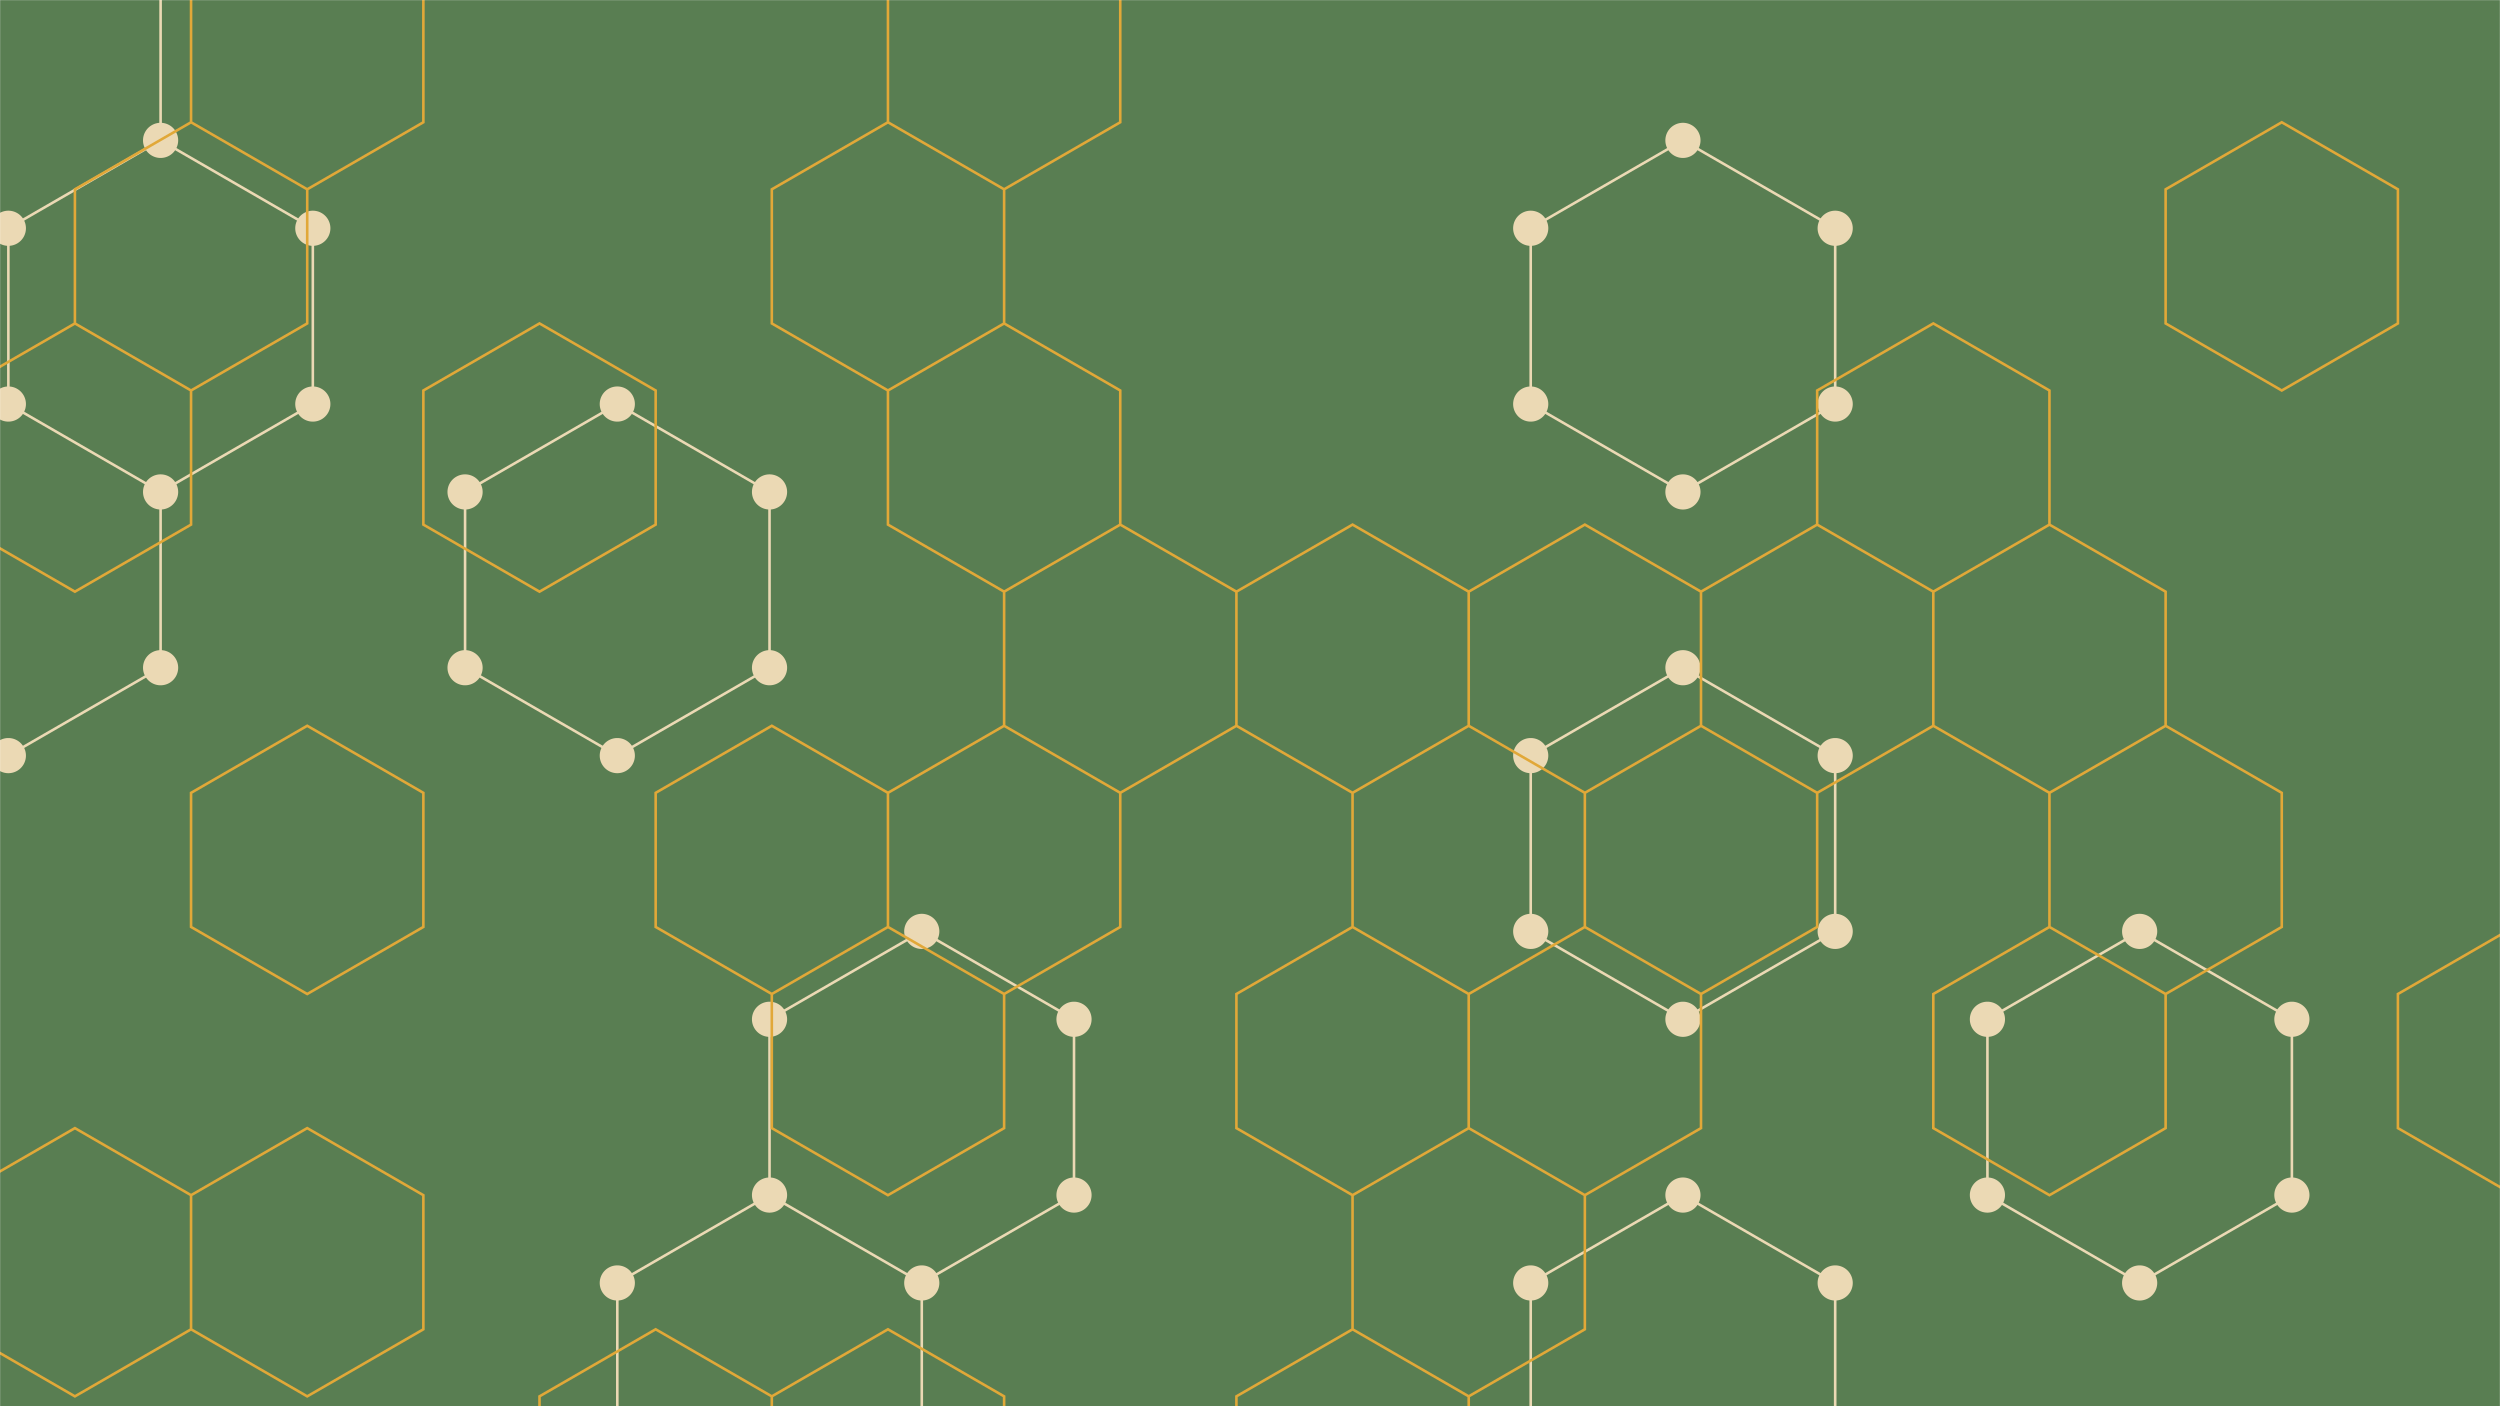 <svg xmlns="http://www.w3.org/2000/svg" version="1.1" xmlns:xlink="http://www.w3.org/1999/xlink" xmlns:svgjs="http://svgjs.dev/svgjs" width="1920" height="1080" preserveAspectRatio="none" viewBox="0 0 1920 1080"><g mask="url(&quot;#SvgjsMask1262&quot;)" fill="none"><rect width="1920" height="1080" x="0" y="0" fill="rgba(89, 126, 82, 1)"></rect><path d="M6.42 -94.69L123.34 -27.19L123.34 107.81L6.42 175.31L-110.5 107.81L-110.5 -27.19zM123.34 107.81L240.25 175.31L240.25 310.31L123.34 377.81L6.42 310.31L6.42 175.31zM6.42 310.31L123.34 377.81L123.34 512.81L6.42 580.31L-110.5 512.81L-110.5 377.81zM474.09 310.31L591 377.81L591 512.81L474.09 580.31L357.17 512.81L357.17 377.81zM591 917.81L707.92 985.31L707.92 1120.31L591 1187.81L474.09 1120.31L474.09 985.31zM707.92 715.31L824.84 782.81L824.84 917.81L707.92 985.31L591 917.81L591 782.81zM1292.5 107.81L1409.42 175.31L1409.42 310.31L1292.5 377.81L1175.59 310.31L1175.59 175.31zM1292.5 512.81L1409.42 580.31L1409.42 715.31L1292.5 782.81L1175.59 715.31L1175.59 580.31zM1292.5 917.81L1409.42 985.31L1409.42 1120.31L1292.5 1187.81L1175.59 1120.31L1175.59 985.31zM1643.25 715.31L1760.17 782.81L1760.17 917.81L1643.25 985.31L1526.34 917.81L1526.34 782.81z" stroke="rgba(235, 217, 180, 1)" stroke-width="2"></path><path d="M-7.08 -94.69 a13.5 13.5 0 1 0 27 0 a13.5 13.5 0 1 0 -27 0zM109.84 -27.19 a13.5 13.5 0 1 0 27 0 a13.5 13.5 0 1 0 -27 0zM109.84 107.81 a13.5 13.5 0 1 0 27 0 a13.5 13.5 0 1 0 -27 0zM-7.08 175.31 a13.5 13.5 0 1 0 27 0 a13.5 13.5 0 1 0 -27 0zM-124 107.81 a13.5 13.5 0 1 0 27 0 a13.5 13.5 0 1 0 -27 0zM-124 -27.19 a13.5 13.5 0 1 0 27 0 a13.5 13.5 0 1 0 -27 0zM226.75 175.31 a13.5 13.5 0 1 0 27 0 a13.5 13.5 0 1 0 -27 0zM226.75 310.31 a13.5 13.5 0 1 0 27 0 a13.5 13.5 0 1 0 -27 0zM109.84 377.81 a13.5 13.5 0 1 0 27 0 a13.5 13.5 0 1 0 -27 0zM-7.08 310.31 a13.5 13.5 0 1 0 27 0 a13.5 13.5 0 1 0 -27 0zM109.84 512.81 a13.5 13.5 0 1 0 27 0 a13.5 13.5 0 1 0 -27 0zM-7.08 580.31 a13.5 13.5 0 1 0 27 0 a13.5 13.5 0 1 0 -27 0zM-124 512.81 a13.5 13.5 0 1 0 27 0 a13.5 13.5 0 1 0 -27 0zM-124 377.81 a13.5 13.5 0 1 0 27 0 a13.5 13.5 0 1 0 -27 0zM460.59 310.31 a13.5 13.5 0 1 0 27 0 a13.5 13.5 0 1 0 -27 0zM577.5 377.81 a13.5 13.5 0 1 0 27 0 a13.5 13.5 0 1 0 -27 0zM577.5 512.81 a13.5 13.5 0 1 0 27 0 a13.5 13.5 0 1 0 -27 0zM460.59 580.31 a13.5 13.5 0 1 0 27 0 a13.5 13.5 0 1 0 -27 0zM343.67 512.81 a13.5 13.5 0 1 0 27 0 a13.5 13.5 0 1 0 -27 0zM343.67 377.81 a13.5 13.5 0 1 0 27 0 a13.5 13.5 0 1 0 -27 0zM577.5 917.81 a13.5 13.5 0 1 0 27 0 a13.5 13.5 0 1 0 -27 0zM694.42 985.31 a13.5 13.5 0 1 0 27 0 a13.5 13.5 0 1 0 -27 0zM694.42 1120.31 a13.5 13.5 0 1 0 27 0 a13.5 13.5 0 1 0 -27 0zM577.5 1187.81 a13.5 13.5 0 1 0 27 0 a13.5 13.5 0 1 0 -27 0zM460.59 1120.31 a13.5 13.5 0 1 0 27 0 a13.5 13.5 0 1 0 -27 0zM460.59 985.31 a13.5 13.5 0 1 0 27 0 a13.5 13.5 0 1 0 -27 0zM694.42 715.31 a13.5 13.5 0 1 0 27 0 a13.5 13.5 0 1 0 -27 0zM811.34 782.81 a13.5 13.5 0 1 0 27 0 a13.5 13.5 0 1 0 -27 0zM811.34 917.81 a13.5 13.5 0 1 0 27 0 a13.5 13.5 0 1 0 -27 0zM577.5 782.81 a13.5 13.5 0 1 0 27 0 a13.5 13.5 0 1 0 -27 0zM1279 107.81 a13.5 13.5 0 1 0 27 0 a13.5 13.5 0 1 0 -27 0zM1395.92 175.31 a13.5 13.5 0 1 0 27 0 a13.5 13.5 0 1 0 -27 0zM1395.92 310.31 a13.5 13.5 0 1 0 27 0 a13.5 13.5 0 1 0 -27 0zM1279 377.81 a13.5 13.5 0 1 0 27 0 a13.5 13.5 0 1 0 -27 0zM1162.09 310.31 a13.5 13.5 0 1 0 27 0 a13.5 13.5 0 1 0 -27 0zM1162.09 175.31 a13.5 13.5 0 1 0 27 0 a13.5 13.5 0 1 0 -27 0zM1279 512.81 a13.5 13.5 0 1 0 27 0 a13.5 13.5 0 1 0 -27 0zM1395.92 580.31 a13.5 13.5 0 1 0 27 0 a13.5 13.5 0 1 0 -27 0zM1395.92 715.31 a13.5 13.5 0 1 0 27 0 a13.5 13.5 0 1 0 -27 0zM1279 782.81 a13.5 13.5 0 1 0 27 0 a13.5 13.5 0 1 0 -27 0zM1162.09 715.31 a13.5 13.5 0 1 0 27 0 a13.5 13.5 0 1 0 -27 0zM1162.09 580.31 a13.5 13.5 0 1 0 27 0 a13.5 13.5 0 1 0 -27 0zM1279 917.81 a13.5 13.5 0 1 0 27 0 a13.5 13.5 0 1 0 -27 0zM1395.92 985.31 a13.5 13.5 0 1 0 27 0 a13.5 13.5 0 1 0 -27 0zM1395.92 1120.31 a13.5 13.5 0 1 0 27 0 a13.5 13.5 0 1 0 -27 0zM1279 1187.81 a13.5 13.5 0 1 0 27 0 a13.5 13.5 0 1 0 -27 0zM1162.09 1120.31 a13.5 13.5 0 1 0 27 0 a13.5 13.5 0 1 0 -27 0zM1162.09 985.31 a13.5 13.5 0 1 0 27 0 a13.5 13.5 0 1 0 -27 0zM1629.75 715.31 a13.5 13.5 0 1 0 27 0 a13.5 13.5 0 1 0 -27 0zM1746.67 782.81 a13.5 13.5 0 1 0 27 0 a13.5 13.5 0 1 0 -27 0zM1746.67 917.81 a13.5 13.5 0 1 0 27 0 a13.5 13.5 0 1 0 -27 0zM1629.75 985.31 a13.5 13.5 0 1 0 27 0 a13.5 13.5 0 1 0 -27 0zM1512.84 917.81 a13.5 13.5 0 1 0 27 0 a13.5 13.5 0 1 0 -27 0zM1512.84 782.81 a13.5 13.5 0 1 0 27 0 a13.5 13.5 0 1 0 -27 0z" fill="rgba(235, 217, 180, 1)"></path><path d="M146.73 93.9L235.94 145.4L235.94 248.4L146.73 299.9L57.53 248.4L57.53 145.4zM57.53 248.4L146.73 299.9L146.73 402.9L57.53 454.4L-31.67 402.9L-31.67 299.9zM57.53 866.4L146.73 917.9L146.73 1020.9L57.53 1072.4L-31.67 1020.9L-31.67 917.9zM235.94 -60.6L325.14 -9.1L325.14 93.9L235.94 145.4L146.73 93.9L146.73 -9.1zM235.94 557.4L325.14 608.9L325.14 711.9L235.94 763.4L146.73 711.9L146.73 608.9zM235.94 866.4L325.14 917.9L325.14 1020.9L235.94 1072.4L146.73 1020.9L146.73 917.9zM414.34 248.4L503.55 299.9L503.55 402.9L414.34 454.4L325.14 402.9L325.14 299.9zM503.55 1020.9L592.75 1072.4L592.75 1175.4L503.55 1226.9L414.34 1175.4L414.34 1072.4zM681.95 93.9L771.16 145.4L771.16 248.4L681.95 299.9L592.75 248.4L592.75 145.4zM592.75 557.4L681.95 608.9L681.95 711.9L592.75 763.4L503.55 711.9L503.55 608.9zM681.95 711.9L771.16 763.4L771.16 866.4L681.95 917.9L592.75 866.4L592.75 763.4zM681.95 1020.9L771.16 1072.4L771.16 1175.4L681.95 1226.9L592.75 1175.4L592.75 1072.4zM771.16 -60.6L860.36 -9.1L860.36 93.9L771.16 145.4L681.95 93.9L681.95 -9.1zM771.16 248.4L860.36 299.9L860.36 402.9L771.16 454.4L681.95 402.9L681.95 299.9zM860.36 402.9L949.56 454.4L949.56 557.4L860.36 608.9L771.16 557.4L771.16 454.4zM771.16 557.4L860.36 608.9L860.36 711.9L771.16 763.4L681.95 711.9L681.95 608.9zM1038.76 402.9L1127.97 454.4L1127.97 557.4L1038.76 608.9L949.56 557.4L949.56 454.4zM1038.76 711.9L1127.97 763.4L1127.97 866.4L1038.76 917.9L949.56 866.4L949.56 763.4zM1038.76 1020.9L1127.97 1072.4L1127.97 1175.4L1038.76 1226.9L949.56 1175.4L949.56 1072.4zM1217.17 402.9L1306.37 454.4L1306.37 557.4L1217.17 608.9L1127.97 557.4L1127.97 454.4zM1127.97 557.4L1217.17 608.9L1217.17 711.9L1127.97 763.4L1038.76 711.9L1038.76 608.9zM1217.17 711.9L1306.37 763.4L1306.37 866.4L1217.17 917.9L1127.97 866.4L1127.97 763.4zM1127.97 866.4L1217.17 917.9L1217.17 1020.9L1127.97 1072.4L1038.76 1020.9L1038.76 917.9zM1395.58 402.9L1484.78 454.4L1484.78 557.4L1395.58 608.9L1306.37 557.4L1306.37 454.4zM1306.37 557.4L1395.58 608.9L1395.58 711.9L1306.37 763.4L1217.17 711.9L1217.17 608.9zM1484.78 248.4L1573.98 299.9L1573.98 402.9L1484.78 454.4L1395.58 402.9L1395.58 299.9zM1573.98 402.9L1663.19 454.4L1663.19 557.4L1573.98 608.9L1484.78 557.4L1484.78 454.4zM1573.98 711.9L1663.19 763.4L1663.19 866.4L1573.98 917.9L1484.78 866.4L1484.78 763.4zM1752.39 93.9L1841.59 145.4L1841.59 248.4L1752.39 299.9L1663.19 248.4L1663.19 145.4zM1663.19 557.4L1752.39 608.9L1752.39 711.9L1663.19 763.4L1573.98 711.9L1573.98 608.9zM1930.8 711.9L2020 763.4L2020 866.4L1930.8 917.9L1841.59 866.4L1841.59 763.4z" stroke="rgba(225, 168, 56, 1)" stroke-width="2"></path></g><defs><mask id="SvgjsMask1262"><rect width="1920" height="1080" fill="#ffffff"></rect></mask></defs></svg>